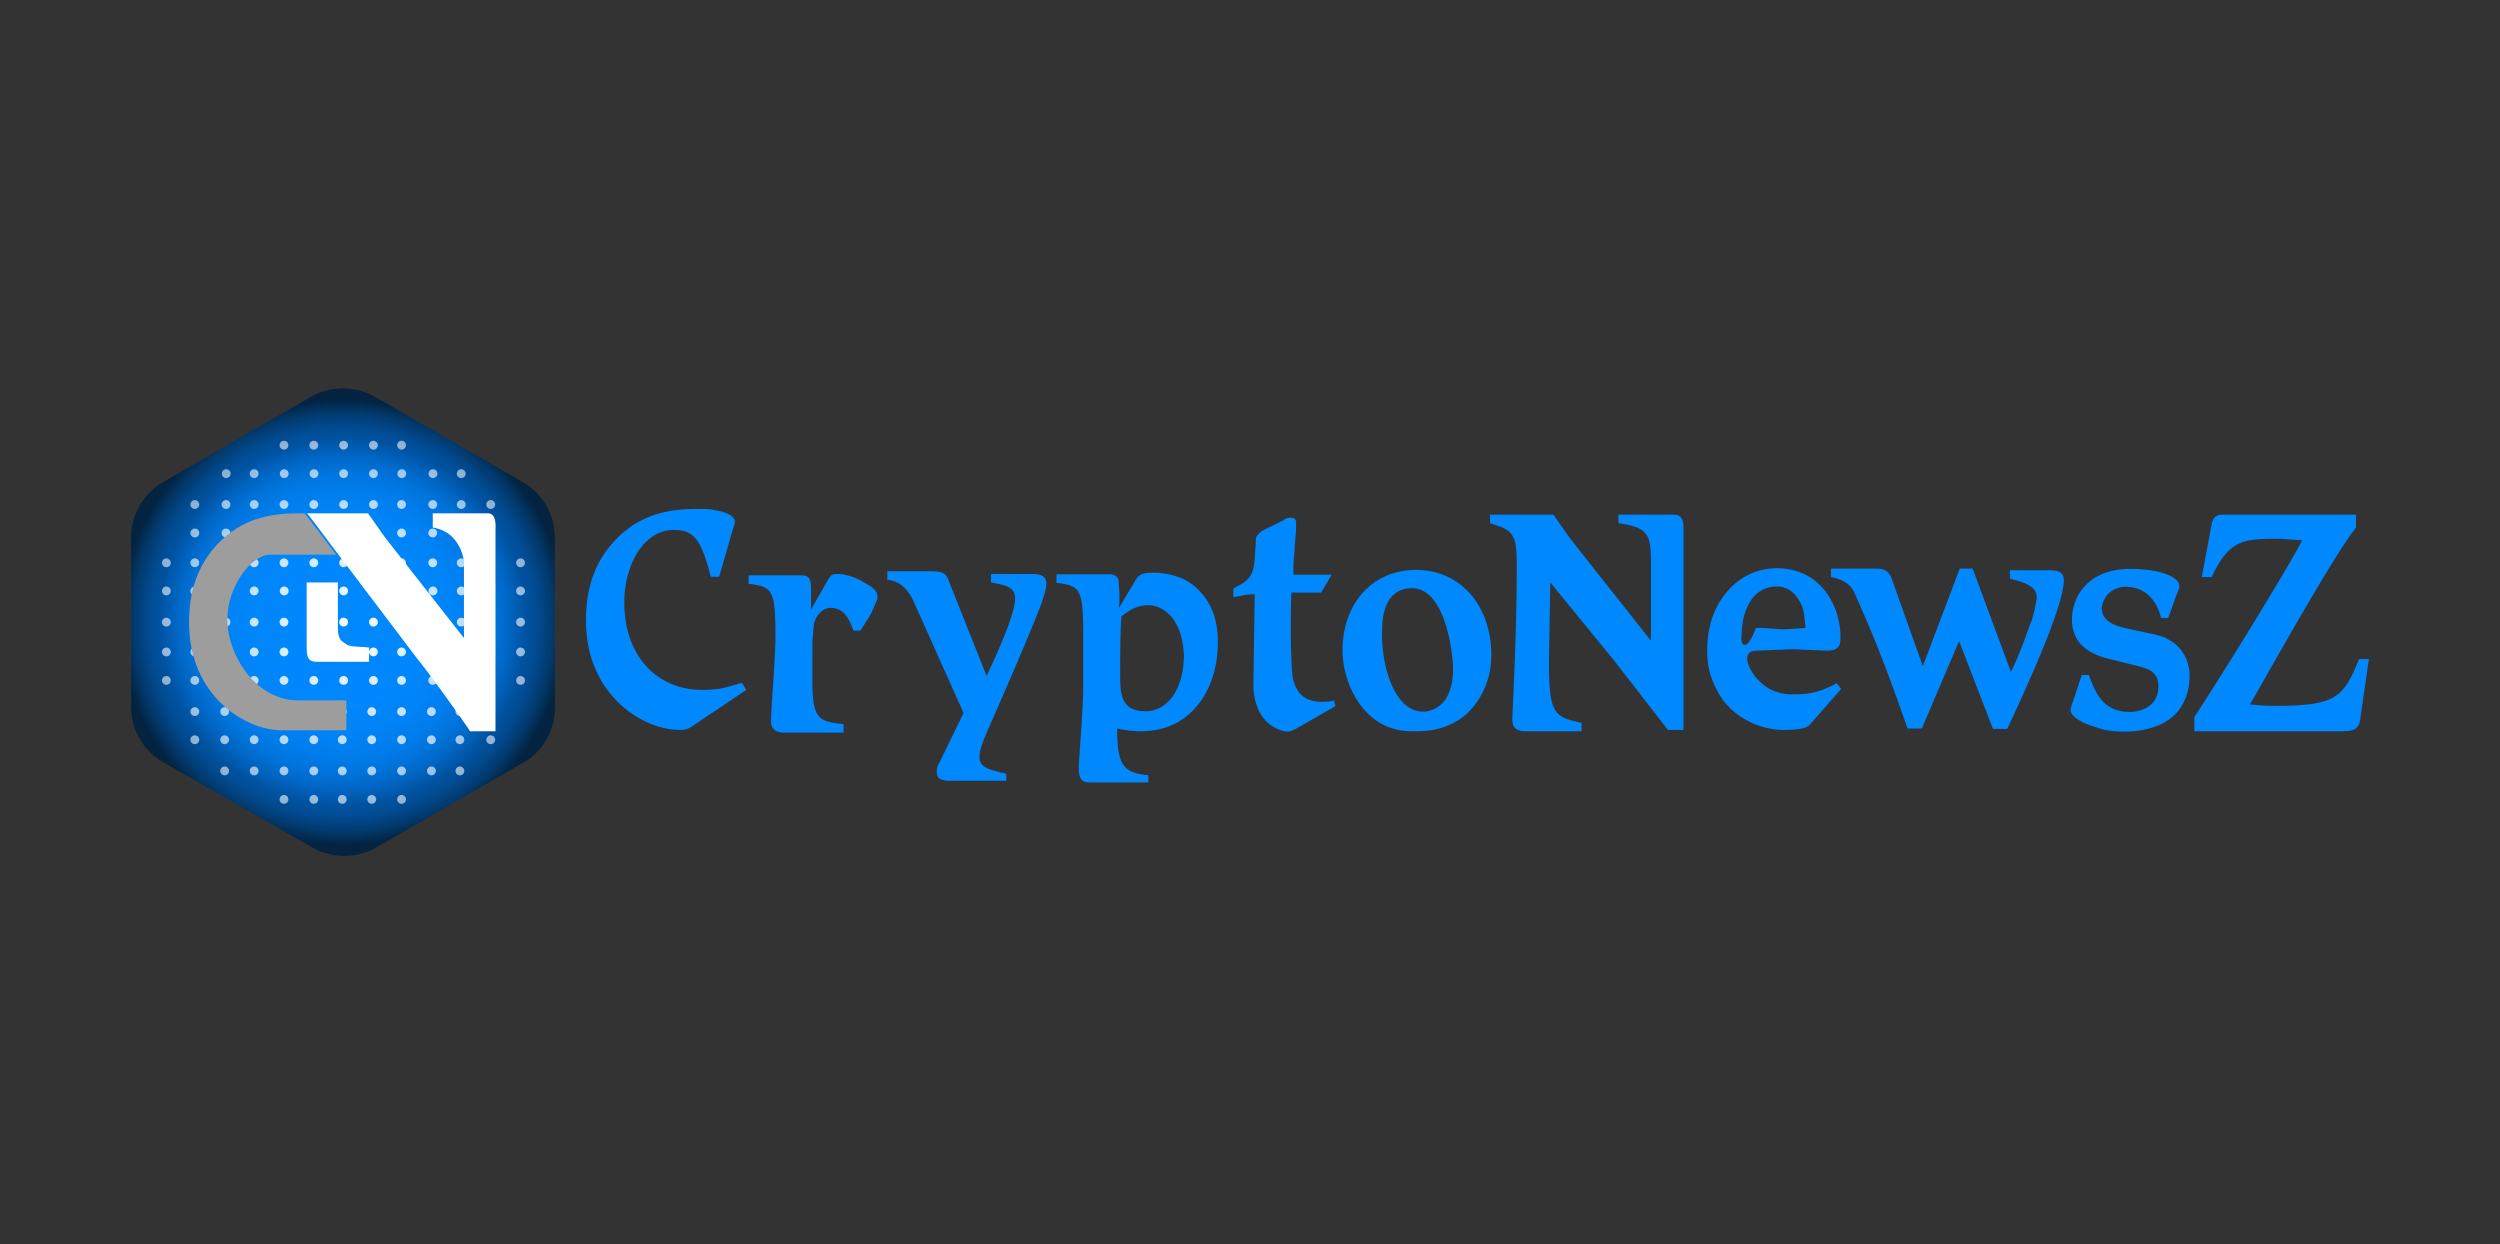 <svg width="217" height="108" fill="none" xmlns="http://www.w3.org/2000/svg"><rect width="100%" height="100%" fill="#333333" stroke="none"/><g clip-path="url(#a)"><path d="M45.45 66.18 32.65 73.566a5.616 5.616 0 0 1-5.531 0l-12.916-7.384a5.53 5.53 0 0 1-2.825-4.796v-14.77c0-1.97 1.118-3.824 2.825-4.795l12.798-7.385a5.616 5.616 0 0 1 5.531 0l12.799 7.385a5.53 5.53 0 0 1 2.824 4.795v14.888c0 1.853-1 3.707-2.707 4.678Z" fill="url(#b)"/><path d="M14.44 54.383a.382.382 0 1 0 0-.765.382.382 0 0 0 0 .765Z" fill="url(#c)"/><path d="M16.911 54.383a.382.382 0 1 0 0-.765.382.382 0 0 0 0 .765Z" fill="url(#d)"/><path d="M19.618 54.383a.382.382 0 1 0 0-.765.382.382 0 0 0 0 .765Z" fill="url(#e)"/><path d="M22.06 54.383a.382.382 0 1 0 0-.765.382.382 0 0 0 0 .765Z" fill="url(#f)"/><path d="M24.649 54.383a.382.382 0 1 0 0-.765.382.382 0 0 0 0 .765Z" fill="url(#g)"/><path d="M27.238 54.383a.382.382 0 1 0 0-.765.382.382 0 0 0 0 .765Z" fill="url(#h)"/><path d="M29.827 54.383a.382.382 0 1 0 0-.765.382.382 0 0 0 0 .765Z" fill="url(#i)"/><path d="M32.416 54.383a.382.382 0 1 0 0-.765.382.382 0 0 0 0 .765Z" fill="url(#j)"/><path d="M34.857 54.383a.382.382 0 1 0 0-.765.382.382 0 0 0 0 .765Z" fill="url(#k)"/><path d="M37.564 54.383a.382.382 0 1 0 0-.765.382.382 0 0 0 0 .765Z" fill="url(#l)"/><path d="M40.036 54.383a.382.382 0 1 0 0-.765.382.382 0 0 0 0 .765Z" fill="url(#m)"/><path d="M42.596 54.383a.382.382 0 1 0 0-.765.382.382 0 0 0 0 .765Z" fill="url(#n)"/><path d="M45.185 54.383a.382.382 0 1 0 0-.765.382.382 0 0 0 0 .765Z" fill="url(#o)"/><path d="M14.44 56.972a.382.382 0 1 0 0-.765.382.382 0 0 0 0 .765Z" fill="url(#p)"/><path d="M16.911 56.972a.382.382 0 1 0 0-.765.382.382 0 0 0 0 .765Z" fill="url(#q)"/><path d="M19.618 56.972a.383.383 0 1 0 0-.766.383.383 0 0 0 0 .766Z" fill="url(#r)"/><path d="M22.06 56.972a.382.382 0 1 0 0-.765.382.382 0 0 0 0 .765Z" fill="url(#s)"/><path d="M24.649 56.972a.383.383 0 1 0 0-.766.383.383 0 0 0 0 .766Z" fill="url(#t)"/><path d="M27.238 56.972a.383.383 0 1 0 0-.766.383.383 0 0 0 0 .766Z" fill="url(#u)"/><path d="M29.827 56.972a.382.382 0 1 0 0-.765.382.382 0 0 0 0 .765Z" fill="url(#v)"/><path d="M32.416 56.972a.382.382 0 1 0 0-.765.382.382 0 0 0 0 .765Z" fill="url(#w)"/><path d="M34.857 56.972a.383.383 0 1 0 0-.766.383.383 0 0 0 0 .766Z" fill="url(#x)"/><path d="M37.564 56.972a.383.383 0 1 0 0-.766.383.383 0 0 0 0 .766Z" fill="url(#y)"/><path d="M40.036 56.972a.382.382 0 1 0 0-.765.382.382 0 0 0 0 .765Z" fill="url(#z)"/><path d="M42.596 56.972a.382.382 0 1 0 0-.765.382.382 0 0 0 0 .765Z" fill="url(#A)"/><path d="M45.185 56.972a.382.382 0 1 0 0-.765.382.382 0 0 0 0 .765Z" fill="url(#B)"/><path d="M14.44 59.443a.382.382 0 1 0 0-.765.382.382 0 0 0 0 .765Z" fill="url(#C)"/><path d="M16.911 59.443a.382.382 0 1 0 0-.765.382.382 0 0 0 0 .765Z" fill="url(#D)"/><path d="M19.618 59.443a.382.382 0 1 0 0-.765.382.382 0 0 0 0 .765Z" fill="url(#E)"/><path d="M22.06 59.443a.382.382 0 1 0 0-.765.382.382 0 0 0 0 .765Z" fill="url(#F)"/><path d="M24.649 59.443a.382.382 0 1 0 0-.765.382.382 0 0 0 0 .765Z" fill="url(#G)"/><path d="M27.238 59.443a.382.382 0 1 0 0-.765.382.382 0 0 0 0 .765Z" fill="url(#H)"/><path d="M29.827 59.443a.382.382 0 1 0 0-.765.382.382 0 0 0 0 .765Z" fill="url(#I)"/><path d="M32.416 59.443a.382.382 0 1 0 0-.765.382.382 0 0 0 0 .765Z" fill="url(#J)"/><path d="M34.857 59.443a.382.382 0 1 0 0-.765.382.382 0 0 0 0 .765Z" fill="url(#K)"/><path d="M37.564 59.443a.382.382 0 1 0 0-.765.382.382 0 0 0 0 .765Z" fill="url(#L)"/><path d="M40.036 59.443a.382.382 0 1 0 0-.765.382.382 0 0 0 0 .765Z" fill="url(#M)"/><path d="M42.596 59.443a.382.382 0 1 0 0-.765.382.382 0 0 0 0 .765Z" fill="url(#N)"/><path d="M45.185 59.443a.382.382 0 1 0 0-.765.382.382 0 0 0 0 .765Z" fill="url(#O)"/><path d="M14.44 51.676a.382.382 0 1 0 0-.765.382.382 0 0 0 0 .765Z" fill="url(#P)"/><path d="M16.911 51.676a.382.382 0 1 0 0-.765.382.382 0 0 0 0 .765Z" fill="url(#Q)"/><path d="M19.618 51.676a.383.383 0 1 0 0-.765.383.383 0 0 0 0 .765Z" fill="url(#R)"/><path d="M22.06 51.676a.382.382 0 1 0 0-.765.382.382 0 0 0 0 .765Z" fill="url(#S)"/><path d="M24.649 51.676a.383.383 0 1 0 0-.765.383.383 0 0 0 0 .765Z" fill="url(#T)"/><path d="M27.238 51.676a.383.383 0 1 0 0-.765.383.383 0 0 0 0 .765Z" fill="url(#U)"/><path d="M29.827 51.676a.382.382 0 1 0 0-.765.382.382 0 0 0 0 .765Z" fill="url(#V)"/><path d="M32.416 51.676a.382.382 0 1 0 0-.765.382.382 0 0 0 0 .765Z" fill="url(#W)"/><path d="M34.857 51.676a.383.383 0 1 0 0-.765.383.383 0 0 0 0 .765Z" fill="url(#X)"/><path d="M37.564 51.676a.383.383 0 1 0 0-.765.383.383 0 0 0 0 .765Z" fill="url(#Y)"/><path d="M40.036 51.676a.382.382 0 1 0 0-.765.382.382 0 0 0 0 .765Z" fill="url(#Z)"/><path d="M42.596 51.676a.382.382 0 1 0 0-.765.382.382 0 0 0 0 .765Z" fill="url(#aa)"/><path d="M45.185 51.676a.382.382 0 1 0 0-.765.382.382 0 0 0 0 .765Z" fill="url(#ab)"/><path d="M14.44 49.234a.382.382 0 1 0 0-.765.382.382 0 0 0 0 .765Z" fill="url(#ac)"/><path d="M16.911 49.234a.382.382 0 1 0 0-.765.382.382 0 0 0 0 .765Z" fill="url(#ad)"/><path d="M16.911 46.645a.382.382 0 1 0 0-.765.382.382 0 0 0 0 .765Z" fill="url(#ae)"/><path d="M16.911 44.174a.382.382 0 1 0 0-.765.382.382 0 0 0 0 .765Z" fill="url(#af)"/><path d="M19.618 46.645a.382.382 0 1 0 0-.765.382.382 0 0 0 0 .765Z" fill="url(#ag)"/><path d="M19.618 44.174a.383.383 0 1 0 0-.766.383.383 0 0 0 0 .766Z" fill="url(#ah)"/><path d="M22.06 46.645a.382.382 0 1 0 0-.765.382.382 0 0 0 0 .765Z" fill="url(#ai)"/><path d="M22.06 44.174a.382.382 0 1 0 0-.765.382.382 0 0 0 0 .765Z" fill="url(#aj)"/><path d="M24.649 46.645a.382.382 0 1 0 0-.765.382.382 0 0 0 0 .765Z" fill="url(#ak)"/><path d="M24.649 44.174a.383.383 0 1 0 0-.766.383.383 0 0 0 0 .766Z" fill="url(#al)"/><path d="M27.238 46.645a.382.382 0 1 0 0-.765.382.382 0 0 0 0 .765Z" fill="url(#am)"/><path d="M27.238 44.174a.383.383 0 1 0 0-.766.383.383 0 0 0 0 .766Z" fill="url(#an)"/><path d="M29.827 46.645a.382.382 0 1 0 0-.765.382.382 0 0 0 0 .765Z" fill="url(#ao)"/><path d="M29.827 44.174a.382.382 0 1 0 0-.765.382.382 0 0 0 0 .765Z" fill="url(#ap)"/><path d="M32.416 46.645a.382.382 0 1 0 0-.765.382.382 0 0 0 0 .765Z" fill="url(#aq)"/><path d="M32.416 44.174a.382.382 0 1 0 0-.765.382.382 0 0 0 0 .765Z" fill="url(#ar)"/><path d="M34.857 46.645a.382.382 0 1 0 0-.765.382.382 0 0 0 0 .765Z" fill="url(#as)"/><path d="M34.857 44.174a.383.383 0 1 0 0-.766.383.383 0 0 0 0 .766Z" fill="url(#at)"/><path d="M37.564 46.645a.382.382 0 1 0 0-.765.382.382 0 0 0 0 .765Z" fill="url(#au)"/><path d="M37.564 44.174a.383.383 0 1 0 0-.766.383.383 0 0 0 0 .766Z" fill="url(#av)"/><path d="M40.036 46.645a.382.382 0 1 0 0-.765.382.382 0 0 0 0 .765Z" fill="url(#aw)"/><path d="M40.036 44.174a.382.382 0 1 0 0-.765.382.382 0 0 0 0 .765Z" fill="url(#ax)"/><path d="M19.618 41.496a.383.383 0 1 0 0-.765.383.383 0 0 0 0 .765Z" fill="url(#ay)"/><path d="M22.06 41.496a.382.382 0 1 0 0-.765.382.382 0 0 0 0 .765Z" fill="url(#az)"/><path d="M24.649 41.496a.383.383 0 1 0 0-.765.383.383 0 0 0 0 .765Z" fill="url(#aA)"/><path d="M27.238 41.496a.383.383 0 1 0 0-.765.383.383 0 0 0 0 .765Z" fill="url(#aB)"/><path d="M29.827 41.496a.382.382 0 1 0 0-.765.382.382 0 0 0 0 .765Z" fill="url(#aC)"/><path d="M32.416 41.496a.382.382 0 1 0 0-.765.382.382 0 0 0 0 .765Z" fill="url(#aD)"/><path d="M34.857 41.496a.383.383 0 1 0 0-.765.383.383 0 0 0 0 .765Z" fill="url(#aE)"/><path d="M24.649 39.025a.382.382 0 1 0 0-.765.382.382 0 0 0 0 .765Z" fill="url(#aF)"/><path d="M27.238 39.025a.382.382 0 1 0 0-.765.382.382 0 0 0 0 .765Z" fill="url(#aG)"/><path d="M29.827 39.025a.382.382 0 1 0 0-.765.382.382 0 0 0 0 .765Z" fill="url(#aH)"/><path d="M32.416 39.025a.382.382 0 1 0 0-.765.382.382 0 0 0 0 .765Z" fill="url(#aI)"/><path d="M34.857 39.025a.382.382 0 1 0 0-.765.382.382 0 0 0 0 .765Z" fill="url(#aJ)"/><path d="M37.564 41.496a.383.383 0 1 0 0-.765.383.383 0 0 0 0 .765Z" fill="url(#aK)"/><path d="M40.036 41.496a.382.382 0 1 0 0-.765.382.382 0 0 0 0 .765Z" fill="url(#aL)"/><path d="M42.596 46.645a.382.382 0 1 0 0-.765.382.382 0 0 0 0 .765Z" fill="url(#aM)"/><path d="M42.596 44.174a.382.382 0 1 0 0-.765.382.382 0 0 0 0 .765Z" fill="url(#aN)"/><path d="M42.596 62.15a.382.382 0 1 0 0-.765.382.382 0 0 0 0 .765Z" fill="url(#aO)"/><path d="M42.596 64.592a.382.382 0 1 0 0-.765.382.382 0 0 0 0 .765Z" fill="url(#aP)"/><path d="M39.918 62.15a.382.382 0 1 0 0-.765.382.382 0 0 0 0 .765Z" fill="url(#aQ)"/><path d="M39.918 64.592a.382.382 0 1 0 0-.765.382.382 0 0 0 0 .765Z" fill="url(#aR)"/><path d="M37.447 62.15a.382.382 0 1 0 0-.765.382.382 0 0 0 0 .765Z" fill="url(#aS)"/><path d="M37.447 64.592a.382.382 0 1 0 0-.765.382.382 0 0 0 0 .765Z" fill="url(#aT)"/><path d="M34.857 62.15a.382.382 0 1 0 0-.765.382.382 0 0 0 0 .765Z" fill="url(#aU)"/><path d="M34.857 64.592a.383.383 0 1 0 0-.766.383.383 0 0 0 0 .766Z" fill="url(#aV)"/><path d="M32.268 62.15a.382.382 0 1 0 0-.765.382.382 0 0 0 0 .765Z" fill="url(#aW)"/><path d="M32.268 64.592a.383.383 0 1 0 0-.766.383.383 0 0 0 0 .766Z" fill="url(#aX)"/><path d="M29.709 62.15a.382.382 0 1 0 0-.765.382.382 0 0 0 0 .765Z" fill="url(#aY)"/><path d="M29.709 64.592a.383.383 0 1 0 0-.766.383.383 0 0 0 0 .766Z" fill="url(#aZ)"/><path d="M27.238 62.15a.382.382 0 1 0 0-.765.382.382 0 0 0 0 .765Z" fill="url(#ba)"/><path d="M27.238 64.592a.383.383 0 1 0 0-.766.383.383 0 0 0 0 .766Z" fill="url(#bb)"/><path d="M24.649 62.15a.382.382 0 1 0 0-.765.382.382 0 0 0 0 .765Z" fill="url(#bc)"/><path d="M24.649 64.592a.383.383 0 1 0 0-.766.383.383 0 0 0 0 .766Z" fill="url(#bd)"/><path d="M22.06 62.15a.382.382 0 1 0 0-.765.382.382 0 0 0 0 .765Z" fill="url(#be)"/><path d="M22.06 64.592a.382.382 0 1 0 0-.765.382.382 0 0 0 0 .765Z" fill="url(#bf)"/><path d="M19.5 62.15a.382.382 0 1 0 0-.765.382.382 0 0 0 0 .765Z" fill="url(#bg)"/><path d="M19.5 64.592a.382.382 0 1 0 0-.765.382.382 0 0 0 0 .765Z" fill="url(#bh)"/><path d="M39.918 67.299a.382.382 0 1 0 0-.765.382.382 0 0 0 0 .764Z" fill="url(#bi)"/><path d="M37.447 67.299a.382.382 0 1 0 0-.765.382.382 0 0 0 0 .764Z" fill="url(#bj)"/><path d="M34.857 67.299a.383.383 0 1 0 0-.766.383.383 0 0 0 0 .766Z" fill="url(#bk)"/><path d="M32.268 67.299a.383.383 0 1 0 0-.766.383.383 0 0 0 0 .766Z" fill="url(#bl)"/><path d="M29.709 67.299a.383.383 0 1 0 0-.766.383.383 0 0 0 0 .766Z" fill="url(#bm)"/><path d="M27.238 67.299a.383.383 0 1 0 0-.766.383.383 0 0 0 0 .766Z" fill="url(#bn)"/><path d="M24.649 67.299a.383.383 0 1 0 0-.766.383.383 0 0 0 0 .766Z" fill="url(#bo)"/><path d="M34.857 69.77a.382.382 0 1 0 0-.765.382.382 0 0 0 0 .765Z" fill="url(#bp)"/><path d="M32.268 69.77a.382.382 0 1 0 0-.765.382.382 0 0 0 0 .765Z" fill="url(#bq)"/><path d="M29.709 69.77a.382.382 0 1 0 0-.765.382.382 0 0 0 0 .765Z" fill="url(#br)"/><path d="M27.238 69.77a.382.382 0 1 0 0-.765.382.382 0 0 0 0 .765Z" fill="url(#bs)"/><path d="M24.649 69.77a.382.382 0 1 0 0-.765.382.382 0 0 0 0 .765Z" fill="url(#bt)"/><path d="M22.06 67.299a.382.382 0 1 0 0-.765.382.382 0 0 0 0 .764Z" fill="url(#bu)"/><path d="M19.5 67.299a.382.382 0 1 0 0-.765.382.382 0 0 0 0 .764Z" fill="url(#bv)"/><path d="M16.911 62.15a.382.382 0 1 0 0-.765.382.382 0 0 0 0 .765Z" fill="url(#bw)"/><path d="M16.911 64.592a.382.382 0 1 0 0-.765.382.382 0 0 0 0 .765Z" fill="url(#bx)"/><path d="M19.618 49.234a.382.382 0 1 0 0-.765.382.382 0 0 0 0 .765Z" fill="url(#by)"/><path d="M22.06 49.234a.382.382 0 1 0 0-.765.382.382 0 0 0 0 .765Z" fill="url(#bz)"/><path d="M24.649 49.234a.382.382 0 1 0 0-.765.382.382 0 0 0 0 .765Z" fill="url(#bA)"/><path d="M27.238 49.234a.382.382 0 1 0 0-.765.382.382 0 0 0 0 .765Z" fill="url(#bB)"/><path d="M29.827 49.234a.382.382 0 1 0 0-.765.382.382 0 0 0 0 .765Z" fill="url(#bC)"/><path d="M32.416 49.234a.382.382 0 1 0 0-.765.382.382 0 0 0 0 .765Z" fill="url(#bD)"/><path d="M34.857 49.234a.382.382 0 1 0 0-.765.382.382 0 0 0 0 .765Z" fill="url(#bE)"/><path d="M37.564 49.234a.382.382 0 1 0 0-.765.382.382 0 0 0 0 .765Z" fill="url(#bF)"/><path d="M40.036 49.234a.382.382 0 1 0 0-.765.382.382 0 0 0 0 .765Z" fill="url(#bG)"/><path d="M42.596 49.234a.382.382 0 1 0 0-.765.382.382 0 0 0 0 .765Z" fill="url(#bH)"/><path d="M45.185 49.234a.382.382 0 1 0 0-.765.382.382 0 0 0 0 .765Z" fill="url(#bI)"/><path d="M42.36 44.556h-4.795v1.236c2.471.382 2.706 2.942 2.706 2.942v6.649l-6.855-8.738-1.47-2.09h-5.297c.118.118 1.236 1.59 2.707 3.56l6.885 9.092c.735.853 3.942 5.296 4.56 6.267h2.207V46.027c-.03 0 .206-1.471-.648-1.471ZM29.327 54.5v-3.942H26.62v5.531c0 .736 0 1.353.853 1.353h4.56v-1.235c-.97-.118-1.736 0-2.089-.383-.5-.206-.617-.706-.617-1.324Z" fill="#fff"/><path d="M26.002 44.556c-2.471 0-5.031.382-7.267 2.824-2.089 2.325-2.324 5.031-2.324 6.65 0 6.384 4.913 9.355 8.002 9.355h5.65v-2.589h-4.179c-3.677 0-6.149-3.942-6.149-7.002 0-3.06 2.207-5.649 3.678-5.649h5.767l-2.707-3.56c.03-.03-.471-.03-.471-.03Z" fill="#9D9D9D"/><path d="M59.954 63.12c-.383.236-.618.236-.971.236-3.207 0-8.12-3.06-8.12-9.474 0-1.735.235-4.413 2.324-6.766 2.207-2.472 4.796-2.943 7.385-2.943.618 0 1.118 0 1.47.118.972.118 1.737.5 1.737.971 0 .118 0 .235-.118.5l-1.236 4.296h-.735c-.853-3.443-1.589-4.06-3.207-4.06-2.707 0-4.296 3.207-4.296 6.266 0 4.796 2.942 7.62 6.767 7.62 1.471 0 2.207-.235 3.443-.617l.382.617-4.825 3.237Zm14.74-8.384h-.618c-.5-1.471-1.118-1.971-1.971-1.971s-1.353.853-1.471 1.47c0 .236-.118 1.119-.118 1.736v3.207c0 3.325.618 3.443 2.707 3.678v.736h-5.178c-.383 0-1.118-.118-1.118-.971 0-1.236.382-5.532.382-7.267 0-4.178-.235-4.414-2.324-4.678v-.736h4.56c.736 0 .853.383.853 1.236v1.736l1.472-2.59c.235-.382.382-.5.735-.5.5 0 1.471.118 2.59.854.735.382.97.735.97 1.118 0 .382-.382.97-.5 1.353.03 0-.971 1.589-.971 1.589Zm10.945 3.942c.853-1.853 2.471-5.296 2.471-6.767 0-.97-.853-1.118-2.089-1.353v-.736h3.325c.735 0 1.471 0 1.471.854 0 .382-.118.735-.382 1.588-.618 1.736-2.825 6.885-4.796 11.328-.236.618-.618 1.47-.618 2.088 0 .854.618 1.118 2.324 1.472v.617h-4.913c-.618 0-1.118-.117-1.118-.735 0-.236 0-.5.235-.853l2.09-4.296-4.296-9.591c-.618-1.354-1.354-1.854-2.325-1.971v-.736h3.443c1.118 0 1.588 0 1.853.735l3.325 8.356Zm14.151 9.239h-5.03c-.618 0-1.119 0-1.119-1.236 0-.971.383-4.913.383-7.12v-4.296c0-4.178-.236-4.413-2.324-4.678v-.735h4.56c.736 0 .853.382.853.853 0 .383.118.853 0 2.089l1.471-2.471c.236-.383.5-.618 1.471-.618.971 0 2.472.235 3.56 1.118 2.089 1.736 2.089 4.06 2.089 5.03 0 3.825-2.206 7.62-6.649 7.62-.853 0-1.471-.117-2.089-.234 0 3.324.618 3.824 2.707 4.06v.617h.117Zm-.117-15.388c-1.118 0-1.854.618-2.325.971-.117.736-.117 4.413-.117 5.031 0 1.589 0 3.207 2.207 3.207 1.853 0 3.324-1.853 3.324-4.913-.147-3.178-1.853-4.296-3.09-4.296Zm15.005-1.089h-2.589c-.118 3.56 0 6.532.117 7.385.236.971.736 2.09 2.472 2.09.382 0 .735 0 1.118-.118l.117.5-3.442 1.971c-.235.118-.5.235-.735.235-.383 0-2.943-.5-2.943-4.178l.118-7.737c-.853 0-.971.117-1.853.235v-.736c1.118-.617 1.735-.853 1.853-2.589l.118-1.853c.118-.236.382-.5.618-.618l1.736-.853c.117-.118.382-.236.617-.236.501 0 .501.236.501.618 0 .5 0 .618-.118 1.736 0 .853-.118.971-.118 2.59h3.325l-.912 1.559Zm8.238-1.97c3.942 0 6.531 3.206 6.531 7.384 0 3.325-2.089 5.296-3.06 5.767-1.471.853-2.824.853-3.824.853-4.296 0-6.032-4.296-6.032-7.002 0-4.06 2.56-7.003 6.385-7.003Zm.618 12.297c.735 0 1.471-.382 1.971-1.117.235-.383.618-1.119.618-2.59 0-1.235-.618-7.002-3.56-7.002-1.972 0-2.589 1.736-2.589 3.56-.148 2.59.853 7.15 3.56 7.15Zm5.884-17.093h5.413l1.472 2.089 7.002 8.855v-6.767c0-2.47-.236-3.06-2.825-3.442v-.735h4.796c.853 0 .853.735.853 1.353v17.33h-1.353l-4.678-6.032-5.531-6.767-.118 6.767c0 4.56.382 4.913 2.824 5.413v.736h-4.766c-.382 0-1.236 0-1.236-.971 0-.853.383-6.885.383-13.534 0-2.707-.383-2.942-2.324-3.56v-.735h.088Zm27.715 18.182c-.236.383-1.118.5-2.324.5-2.207 0-4.561-1.236-5.649-3.207-.971-1.736-.971-2.942-.971-3.825 0-3.942 2.589-7.002 6.031-7.002 3.943 0 5.531 3.442 5.531 5.914 0 .618 0 1.236-1.118 1.236-.5 0-2.589-.118-3.059-.118l-2.943.118c-.382 0-.971 0-.971.735 0 .736 1.236 3.06 3.825 3.06 1.118 0 2.207 0 3.943-.97l.382.5-2.677 3.06Zm-5.678-6.885c.117 0 .382 0 .97-1.47 1.236 0 1.736.117 2.207.117.383 0 .736 0 2.089-.118-.118-1.118-.118-1.736-.618-2.471-.382-.618-.971-1.118-1.853-1.118-2.59 0-3.06 2.942-3.06 3.942-.089.883 0 1.118.265 1.118Zm23.095 2.354c1.118-2.324 1.589-4.06 1.736-4.295.236-.618.5-1.854.5-2.207 0-.853-.853-1.236-2.324-1.589V49.5h3.207c.736 0 1.471 0 1.471.853 0 1.854-2.089 6.885-4.913 12.916h-1.236l-2.942-7.62-3.236 7.59h-1.236c-2.472-7.12-3.56-9.355-4.56-11.68-.383-.853-.971-1.236-2.089-1.47v-.736h3.677c.736 0 1.236 0 1.589.853l2.707 7.62 3.207-8.473h1.118l3.324 8.973Zm13.652-4.678h-.618c-.5-1.971-1.736-2.707-3.06-2.707a2.017 2.017 0 0 0-2.089 1.854c0 .97.854 1.471 2.089 1.736 2.825.618 3.06.618 3.678.97 1.177.619 1.883 1.854 1.853 3.208 0 .853-.235 3.324-2.824 4.295-.618.236-1.471.5-2.824.5-1.472 0-2.089-.235-2.825-.5-.5-.117-1.853-.735-1.853-1.353 0-.236.117-.5.235-.853l.735-2.207h.618c.5 1.353 1.118 3.207 3.56 3.207.971 0 2.472-.5 2.472-2.207 0-1.353-.971-1.589-2.089-1.853l-2.472-.618c-1.853-.5-2.942-1.589-2.942-3.325 0-2.206 1.589-4.413 5.031-4.413 2.707 0 4.296.736 4.296 1.471 0 .236-.118.5-.236.736l-.735 2.06Zm16.652 8.856c-.117.97-.97.97-1.588.97h-12.799v-1.235c2.825-4.295 8.856-14.151 9.356-15.358-.735 0-1.588-.117-2.324-.117-2.942 0-4.06.235-5.531 3.324h-.853l.853-4.56c.118-.618.382-.853.971-.853h11.562v1.118c-2.089 2.589-8.738 14.622-9.209 15.358.383 0 .854.117 2.207.117 5.296 0 5.914-.735 7.267-4.06h.853l-.765 5.296Z" fill="#08F"/></g><defs><radialGradient id="as" cx="0" cy="0" r="1" gradientUnits="userSpaceOnUse" gradientTransform="matrix(18.943 0 0 18.943 30.101 54.378)"><stop stop-color="#fff"/><stop offset="1" stop-color="#fff" stop-opacity=".5"/></radialGradient><radialGradient id="b" cx="0" cy="0" r="1" gradientUnits="userSpaceOnUse" gradientTransform="translate(29.782 54) scale(19.434)"><stop stop-color="#08F"/><stop offset=".373" stop-color="#0087FD"/><stop offset=".507" stop-color="#0083F6"/><stop offset=".603" stop-color="#007CEB"/><stop offset=".68" stop-color="#0073DA"/><stop offset=".746" stop-color="#0066C4"/><stop offset=".804" stop-color="#0057A9"/><stop offset=".82" stop-color="#0052A0"/><stop offset=".851" stop-color="#004F9A" stop-opacity=".99"/><stop offset=".893" stop-color="#004688" stop-opacity=".98"/><stop offset=".942" stop-color="#00386B" stop-opacity=".966"/><stop offset=".996" stop-color="#002444" stop-opacity=".95"/><stop offset="1" stop-color="#002240" stop-opacity=".95"/></radialGradient><radialGradient id="d" cx="0" cy="0" r="1" gradientUnits="userSpaceOnUse" gradientTransform="matrix(18.942 0 0 18.941 30.101 54.378)"><stop stop-color="#fff"/><stop offset="1" stop-color="#fff" stop-opacity=".5"/></radialGradient><radialGradient id="e" cx="0" cy="0" r="1" gradientUnits="userSpaceOnUse" gradientTransform="matrix(18.942 0 0 18.941 30.1 54.378)"><stop stop-color="#fff"/><stop offset="1" stop-color="#fff" stop-opacity=".5"/></radialGradient><radialGradient id="f" cx="0" cy="0" r="1" gradientUnits="userSpaceOnUse" gradientTransform="matrix(18.941 0 0 18.941 30.102 54.378)"><stop stop-color="#fff"/><stop offset="1" stop-color="#fff" stop-opacity=".5"/></radialGradient><radialGradient id="g" cx="0" cy="0" r="1" gradientUnits="userSpaceOnUse" gradientTransform="matrix(18.944 0 0 18.944 30.102 54.378)"><stop stop-color="#fff"/><stop offset="1" stop-color="#fff" stop-opacity=".5"/></radialGradient><radialGradient id="h" cx="0" cy="0" r="1" gradientUnits="userSpaceOnUse" gradientTransform="matrix(18.942 0 0 18.941 30.101 54.378)"><stop stop-color="#fff"/><stop offset="1" stop-color="#fff" stop-opacity=".5"/></radialGradient><radialGradient id="i" cx="0" cy="0" r="1" gradientUnits="userSpaceOnUse" gradientTransform="matrix(18.941 0 0 18.941 30.101 54.378)"><stop stop-color="#fff"/><stop offset="1" stop-color="#fff" stop-opacity=".5"/></radialGradient><radialGradient id="j" cx="0" cy="0" r="1" gradientUnits="userSpaceOnUse" gradientTransform="matrix(18.941 0 0 18.941 30.102 54.378)"><stop stop-color="#fff"/><stop offset="1" stop-color="#fff" stop-opacity=".5"/></radialGradient><radialGradient id="k" cx="0" cy="0" r="1" gradientUnits="userSpaceOnUse" gradientTransform="matrix(18.941 0 0 18.941 30.101 54.378)"><stop stop-color="#fff"/><stop offset="1" stop-color="#fff" stop-opacity=".5"/></radialGradient><radialGradient id="l" cx="0" cy="0" r="1" gradientUnits="userSpaceOnUse" gradientTransform="matrix(18.941 0 0 18.941 30.102 54.378)"><stop stop-color="#fff"/><stop offset="1" stop-color="#fff" stop-opacity=".5"/></radialGradient><radialGradient id="m" cx="0" cy="0" r="1" gradientUnits="userSpaceOnUse" gradientTransform="matrix(18.944 0 0 18.944 30.1 54.378)"><stop stop-color="#fff"/><stop offset="1" stop-color="#fff" stop-opacity=".5"/></radialGradient><radialGradient id="n" cx="0" cy="0" r="1" gradientUnits="userSpaceOnUse" gradientTransform="matrix(18.941 0 0 18.941 30.102 54.378)"><stop stop-color="#fff"/><stop offset="1" stop-color="#fff" stop-opacity=".5"/></radialGradient><radialGradient id="o" cx="0" cy="0" r="1" gradientUnits="userSpaceOnUse" gradientTransform="matrix(18.945 0 0 18.944 30.1 54.378)"><stop stop-color="#fff"/><stop offset="1" stop-color="#fff" stop-opacity=".5"/></radialGradient><radialGradient id="p" cx="0" cy="0" r="1" gradientUnits="userSpaceOnUse" gradientTransform="matrix(18.941 0 0 18.941 30.1 54.378)"><stop stop-color="#fff"/><stop offset="1" stop-color="#fff" stop-opacity=".5"/></radialGradient><radialGradient id="q" cx="0" cy="0" r="1" gradientUnits="userSpaceOnUse" gradientTransform="translate(30.101 54.378) scale(18.942)"><stop stop-color="#fff"/><stop offset="1" stop-color="#fff" stop-opacity=".5"/></radialGradient><radialGradient id="r" cx="0" cy="0" r="1" gradientUnits="userSpaceOnUse" gradientTransform="translate(30.1 54.378) scale(18.942)"><stop stop-color="#fff"/><stop offset="1" stop-color="#fff" stop-opacity=".5"/></radialGradient><radialGradient id="s" cx="0" cy="0" r="1" gradientUnits="userSpaceOnUse" gradientTransform="matrix(18.941 0 0 18.941 30.102 54.378)"><stop stop-color="#fff"/><stop offset="1" stop-color="#fff" stop-opacity=".5"/></radialGradient><radialGradient id="t" cx="0" cy="0" r="1" gradientUnits="userSpaceOnUse" gradientTransform="matrix(18.943 0 0 18.943 30.102 54.378)"><stop stop-color="#fff"/><stop offset="1" stop-color="#fff" stop-opacity=".5"/></radialGradient><radialGradient id="u" cx="0" cy="0" r="1" gradientUnits="userSpaceOnUse" gradientTransform="translate(30.101 54.378) scale(18.942)"><stop stop-color="#fff"/><stop offset="1" stop-color="#fff" stop-opacity=".5"/></radialGradient><radialGradient id="v" cx="0" cy="0" r="1" gradientUnits="userSpaceOnUse" gradientTransform="matrix(18.941 0 0 18.941 30.101 54.378)"><stop stop-color="#fff"/><stop offset="1" stop-color="#fff" stop-opacity=".5"/></radialGradient><radialGradient id="w" cx="0" cy="0" r="1" gradientUnits="userSpaceOnUse" gradientTransform="matrix(18.941 0 0 18.941 30.102 54.378)"><stop stop-color="#fff"/><stop offset="1" stop-color="#fff" stop-opacity=".5"/></radialGradient><radialGradient id="x" cx="0" cy="0" r="1" gradientUnits="userSpaceOnUse" gradientTransform="matrix(18.941 0 0 18.941 30.101 54.378)"><stop stop-color="#fff"/><stop offset="1" stop-color="#fff" stop-opacity=".5"/></radialGradient><radialGradient id="y" cx="0" cy="0" r="1" gradientUnits="userSpaceOnUse" gradientTransform="matrix(18.941 0 0 18.941 30.102 54.378)"><stop stop-color="#fff"/><stop offset="1" stop-color="#fff" stop-opacity=".5"/></radialGradient><radialGradient id="z" cx="0" cy="0" r="1" gradientUnits="userSpaceOnUse" gradientTransform="translate(30.1 54.378) scale(18.944)"><stop stop-color="#fff"/><stop offset="1" stop-color="#fff" stop-opacity=".5"/></radialGradient><radialGradient id="A" cx="0" cy="0" r="1" gradientUnits="userSpaceOnUse" gradientTransform="translate(30.102 54.378) scale(18.942)"><stop stop-color="#fff"/><stop offset="1" stop-color="#fff" stop-opacity=".5"/></radialGradient><radialGradient id="B" cx="0" cy="0" r="1" gradientUnits="userSpaceOnUse" gradientTransform="translate(30.1 54.378) scale(18.944)"><stop stop-color="#fff"/><stop offset="1" stop-color="#fff" stop-opacity=".5"/></radialGradient><radialGradient id="C" cx="0" cy="0" r="1" gradientUnits="userSpaceOnUse" gradientTransform="translate(30.1 54.377) scale(18.942)"><stop stop-color="#fff"/><stop offset="1" stop-color="#fff" stop-opacity=".5"/></radialGradient><radialGradient id="D" cx="0" cy="0" r="1" gradientUnits="userSpaceOnUse" gradientTransform="translate(30.101 54.377) scale(18.942)"><stop stop-color="#fff"/><stop offset="1" stop-color="#fff" stop-opacity=".5"/></radialGradient><radialGradient id="E" cx="0" cy="0" r="1" gradientUnits="userSpaceOnUse" gradientTransform="translate(30.1 54.377) scale(18.942)"><stop stop-color="#fff"/><stop offset="1" stop-color="#fff" stop-opacity=".5"/></radialGradient><radialGradient id="F" cx="0" cy="0" r="1" gradientUnits="userSpaceOnUse" gradientTransform="translate(30.102 54.377) scale(18.942)"><stop stop-color="#fff"/><stop offset="1" stop-color="#fff" stop-opacity=".5"/></radialGradient><radialGradient id="G" cx="0" cy="0" r="1" gradientUnits="userSpaceOnUse" gradientTransform="translate(30.102 54.377) scale(18.944)"><stop stop-color="#fff"/><stop offset="1" stop-color="#fff" stop-opacity=".5"/></radialGradient><radialGradient id="H" cx="0" cy="0" r="1" gradientUnits="userSpaceOnUse" gradientTransform="translate(30.101 54.377) scale(18.944)"><stop stop-color="#fff"/><stop offset="1" stop-color="#fff" stop-opacity=".5"/></radialGradient><radialGradient id="I" cx="0" cy="0" r="1" gradientUnits="userSpaceOnUse" gradientTransform="translate(30.101 54.377) scale(18.944)"><stop stop-color="#fff"/><stop offset="1" stop-color="#fff" stop-opacity=".5"/></radialGradient><radialGradient id="J" cx="0" cy="0" r="1" gradientUnits="userSpaceOnUse" gradientTransform="matrix(18.943 0 0 18.943 30.102 54.377)"><stop stop-color="#fff"/><stop offset="1" stop-color="#fff" stop-opacity=".5"/></radialGradient><radialGradient id="K" cx="0" cy="0" r="1" gradientUnits="userSpaceOnUse" gradientTransform="translate(30.101 54.377) scale(18.943)"><stop stop-color="#fff"/><stop offset="1" stop-color="#fff" stop-opacity=".5"/></radialGradient><radialGradient id="L" cx="0" cy="0" r="1" gradientUnits="userSpaceOnUse" gradientTransform="translate(30.102 54.377) scale(18.942)"><stop stop-color="#fff"/><stop offset="1" stop-color="#fff" stop-opacity=".5"/></radialGradient><radialGradient id="M" cx="0" cy="0" r="1" gradientUnits="userSpaceOnUse" gradientTransform="translate(30.1 54.377) scale(18.945)"><stop stop-color="#fff"/><stop offset="1" stop-color="#fff" stop-opacity=".5"/></radialGradient><radialGradient id="N" cx="0" cy="0" r="1" gradientUnits="userSpaceOnUse" gradientTransform="translate(30.102 54.377) scale(18.942)"><stop stop-color="#fff"/><stop offset="1" stop-color="#fff" stop-opacity=".5"/></radialGradient><radialGradient id="O" cx="0" cy="0" r="1" gradientUnits="userSpaceOnUse" gradientTransform="translate(30.1 54.377) scale(18.944)"><stop stop-color="#fff"/><stop offset="1" stop-color="#fff" stop-opacity=".5"/></radialGradient><radialGradient id="P" cx="0" cy="0" r="1" gradientUnits="userSpaceOnUse" gradientTransform="matrix(18.941 0 0 18.941 30.1 54.378)"><stop stop-color="#fff"/><stop offset="1" stop-color="#fff" stop-opacity=".5"/></radialGradient><radialGradient id="Q" cx="0" cy="0" r="1" gradientUnits="userSpaceOnUse" gradientTransform="translate(30.101 54.378) scale(18.942)"><stop stop-color="#fff"/><stop offset="1" stop-color="#fff" stop-opacity=".5"/></radialGradient><radialGradient id="R" cx="0" cy="0" r="1" gradientUnits="userSpaceOnUse" gradientTransform="translate(30.1 54.378) scale(18.942)"><stop stop-color="#fff"/><stop offset="1" stop-color="#fff" stop-opacity=".5"/></radialGradient><radialGradient id="S" cx="0" cy="0" r="1" gradientUnits="userSpaceOnUse" gradientTransform="matrix(18.941 0 0 18.941 30.102 54.378)"><stop stop-color="#fff"/><stop offset="1" stop-color="#fff" stop-opacity=".5"/></radialGradient><radialGradient id="T" cx="0" cy="0" r="1" gradientUnits="userSpaceOnUse" gradientTransform="matrix(18.943 0 0 18.943 30.102 54.378)"><stop stop-color="#fff"/><stop offset="1" stop-color="#fff" stop-opacity=".5"/></radialGradient><radialGradient id="U" cx="0" cy="0" r="1" gradientUnits="userSpaceOnUse" gradientTransform="matrix(18.941 0 0 18.941 30.101 54.378)"><stop stop-color="#fff"/><stop offset="1" stop-color="#fff" stop-opacity=".5"/></radialGradient><radialGradient id="V" cx="0" cy="0" r="1" gradientUnits="userSpaceOnUse" gradientTransform="matrix(18.941 0 0 18.941 30.101 54.378)"><stop stop-color="#fff"/><stop offset="1" stop-color="#fff" stop-opacity=".5"/></radialGradient><radialGradient id="W" cx="0" cy="0" r="1" gradientUnits="userSpaceOnUse" gradientTransform="matrix(18.941 0 0 18.941 30.102 54.378)"><stop stop-color="#fff"/><stop offset="1" stop-color="#fff" stop-opacity=".5"/></radialGradient><radialGradient id="X" cx="0" cy="0" r="1" gradientUnits="userSpaceOnUse" gradientTransform="matrix(18.941 0 0 18.941 30.101 54.378)"><stop stop-color="#fff"/><stop offset="1" stop-color="#fff" stop-opacity=".5"/></radialGradient><radialGradient id="Y" cx="0" cy="0" r="1" gradientUnits="userSpaceOnUse" gradientTransform="matrix(18.941 0 0 18.941 30.102 54.378)"><stop stop-color="#fff"/><stop offset="1" stop-color="#fff" stop-opacity=".5"/></radialGradient><radialGradient id="Z" cx="0" cy="0" r="1" gradientUnits="userSpaceOnUse" gradientTransform="translate(30.1 54.378) scale(18.944)"><stop stop-color="#fff"/><stop offset="1" stop-color="#fff" stop-opacity=".5"/></radialGradient><radialGradient id="aa" cx="0" cy="0" r="1" gradientUnits="userSpaceOnUse" gradientTransform="translate(30.102 54.378) scale(18.942)"><stop stop-color="#fff"/><stop offset="1" stop-color="#fff" stop-opacity=".5"/></radialGradient><radialGradient id="ab" cx="0" cy="0" r="1" gradientUnits="userSpaceOnUse" gradientTransform="translate(30.1 54.378) scale(18.944)"><stop stop-color="#fff"/><stop offset="1" stop-color="#fff" stop-opacity=".5"/></radialGradient><radialGradient id="ac" cx="0" cy="0" r="1" gradientUnits="userSpaceOnUse" gradientTransform="matrix(18.941 0 0 18.941 30.1 54.378)"><stop stop-color="#fff"/><stop offset="1" stop-color="#fff" stop-opacity=".5"/></radialGradient><radialGradient id="ad" cx="0" cy="0" r="1" gradientUnits="userSpaceOnUse" gradientTransform="matrix(18.942 0 0 18.941 30.101 54.378)"><stop stop-color="#fff"/><stop offset="1" stop-color="#fff" stop-opacity=".5"/></radialGradient><radialGradient id="ae" cx="0" cy="0" r="1" gradientUnits="userSpaceOnUse" gradientTransform="translate(30.101 54.378) scale(18.942)"><stop stop-color="#fff"/><stop offset="1" stop-color="#fff" stop-opacity=".5"/></radialGradient><radialGradient id="af" cx="0" cy="0" r="1" gradientUnits="userSpaceOnUse" gradientTransform="translate(30.101 54.38) scale(18.942)"><stop stop-color="#fff"/><stop offset="1" stop-color="#fff" stop-opacity=".5"/></radialGradient><radialGradient id="ag" cx="0" cy="0" r="1" gradientUnits="userSpaceOnUse" gradientTransform="translate(30.1 54.378) scale(18.942)"><stop stop-color="#fff"/><stop offset="1" stop-color="#fff" stop-opacity=".5"/></radialGradient><radialGradient id="ah" cx="0" cy="0" r="1" gradientUnits="userSpaceOnUse" gradientTransform="translate(30.1 54.38) scale(18.943)"><stop stop-color="#fff"/><stop offset="1" stop-color="#fff" stop-opacity=".5"/></radialGradient><radialGradient id="ai" cx="0" cy="0" r="1" gradientUnits="userSpaceOnUse" gradientTransform="translate(30.102 54.378) scale(18.943)"><stop stop-color="#fff"/><stop offset="1" stop-color="#fff" stop-opacity=".5"/></radialGradient><radialGradient id="aj" cx="0" cy="0" r="1" gradientUnits="userSpaceOnUse" gradientTransform="matrix(18.943 0 0 18.943 30.102 54.38)"><stop stop-color="#fff"/><stop offset="1" stop-color="#fff" stop-opacity=".5"/></radialGradient><radialGradient id="ak" cx="0" cy="0" r="1" gradientUnits="userSpaceOnUse" gradientTransform="matrix(18.943 0 0 18.943 30.101 54.378)"><stop stop-color="#fff"/><stop offset="1" stop-color="#fff" stop-opacity=".5"/></radialGradient><radialGradient id="al" cx="0" cy="0" r="1" gradientUnits="userSpaceOnUse" gradientTransform="translate(30.101 54.38) scale(18.944)"><stop stop-color="#fff"/><stop offset="1" stop-color="#fff" stop-opacity=".5"/></radialGradient><radialGradient id="am" cx="0" cy="0" r="1" gradientUnits="userSpaceOnUse" gradientTransform="translate(30.101 54.378) scale(18.944)"><stop stop-color="#fff"/><stop offset="1" stop-color="#fff" stop-opacity=".5"/></radialGradient><radialGradient id="an" cx="0" cy="0" r="1" gradientUnits="userSpaceOnUse" gradientTransform="translate(30.101 54.38) scale(18.944)"><stop stop-color="#fff"/><stop offset="1" stop-color="#fff" stop-opacity=".5"/></radialGradient><radialGradient id="ao" cx="0" cy="0" r="1" gradientUnits="userSpaceOnUse" gradientTransform="translate(30.101 54.378) scale(18.944)"><stop stop-color="#fff"/><stop offset="1" stop-color="#fff" stop-opacity=".5"/></radialGradient><radialGradient id="ap" cx="0" cy="0" r="1" gradientUnits="userSpaceOnUse" gradientTransform="translate(30.101 54.38) scale(18.945)"><stop stop-color="#fff"/><stop offset="1" stop-color="#fff" stop-opacity=".5"/></radialGradient><radialGradient id="aq" cx="0" cy="0" r="1" gradientUnits="userSpaceOnUse" gradientTransform="translate(30.102 54.378) scale(18.944)"><stop stop-color="#fff"/><stop offset="1" stop-color="#fff" stop-opacity=".5"/></radialGradient><radialGradient id="ar" cx="0" cy="0" r="1" gradientUnits="userSpaceOnUse" gradientTransform="translate(30.102 54.38) scale(18.944)"><stop stop-color="#fff"/><stop offset="1" stop-color="#fff" stop-opacity=".5"/></radialGradient><radialGradient id="c" cx="0" cy="0" r="1" gradientUnits="userSpaceOnUse" gradientTransform="matrix(18.941 0 0 18.941 30.1 54.378)"><stop stop-color="#fff"/><stop offset="1" stop-color="#fff" stop-opacity=".5"/></radialGradient><radialGradient id="at" cx="0" cy="0" r="1" gradientUnits="userSpaceOnUse" gradientTransform="translate(30.101 54.38) scale(18.944)"><stop stop-color="#fff"/><stop offset="1" stop-color="#fff" stop-opacity=".5"/></radialGradient><radialGradient id="au" cx="0" cy="0" r="1" gradientUnits="userSpaceOnUse" gradientTransform="translate(30.102 54.378) scale(18.943)"><stop stop-color="#fff"/><stop offset="1" stop-color="#fff" stop-opacity=".5"/></radialGradient><radialGradient id="av" cx="0" cy="0" r="1" gradientUnits="userSpaceOnUse" gradientTransform="matrix(18.943 0 0 18.943 30.102 54.38)"><stop stop-color="#fff"/><stop offset="1" stop-color="#fff" stop-opacity=".5"/></radialGradient><radialGradient id="aw" cx="0" cy="0" r="1" gradientUnits="userSpaceOnUse" gradientTransform="translate(30.102 54.378) scale(18.942)"><stop stop-color="#fff"/><stop offset="1" stop-color="#fff" stop-opacity=".5"/></radialGradient><radialGradient id="ax" cx="0" cy="0" r="1" gradientUnits="userSpaceOnUse" gradientTransform="matrix(18.943 0 0 18.943 30.102 54.38)"><stop stop-color="#fff"/><stop offset="1" stop-color="#fff" stop-opacity=".5"/></radialGradient><radialGradient id="ay" cx="0" cy="0" r="1" gradientUnits="userSpaceOnUse" gradientTransform="matrix(18.941 0 0 18.941 30.1 54.377)"><stop stop-color="#fff"/><stop offset="1" stop-color="#fff" stop-opacity=".5"/></radialGradient><radialGradient id="az" cx="0" cy="0" r="1" gradientUnits="userSpaceOnUse" gradientTransform="matrix(18.941 0 0 18.941 30.102 54.377)"><stop stop-color="#fff"/><stop offset="1" stop-color="#fff" stop-opacity=".5"/></radialGradient><radialGradient id="aA" cx="0" cy="0" r="1" gradientUnits="userSpaceOnUse" gradientTransform="translate(30.101 54.377) scale(18.942)"><stop stop-color="#fff"/><stop offset="1" stop-color="#fff" stop-opacity=".5"/></radialGradient><radialGradient id="aB" cx="0" cy="0" r="1" gradientUnits="userSpaceOnUse" gradientTransform="translate(30.101 54.377) scale(18.942)"><stop stop-color="#fff"/><stop offset="1" stop-color="#fff" stop-opacity=".5"/></radialGradient><radialGradient id="aC" cx="0" cy="0" r="1" gradientUnits="userSpaceOnUse" gradientTransform="matrix(18.941 0 0 18.941 30.101 54.377)"><stop stop-color="#fff"/><stop offset="1" stop-color="#fff" stop-opacity=".5"/></radialGradient><radialGradient id="aD" cx="0" cy="0" r="1" gradientUnits="userSpaceOnUse" gradientTransform="matrix(18.941 0 0 18.941 30.102 54.377)"><stop stop-color="#fff"/><stop offset="1" stop-color="#fff" stop-opacity=".5"/></radialGradient><radialGradient id="aE" cx="0" cy="0" r="1" gradientUnits="userSpaceOnUse" gradientTransform="translate(30.101 54.377) scale(18.942)"><stop stop-color="#fff"/><stop offset="1" stop-color="#fff" stop-opacity=".5"/></radialGradient><radialGradient id="aF" cx="0" cy="0" r="1" gradientUnits="userSpaceOnUse" gradientTransform="matrix(18.941 0 0 18.941 30.101 54.377)"><stop stop-color="#fff"/><stop offset="1" stop-color="#fff" stop-opacity=".5"/></radialGradient><radialGradient id="aG" cx="0" cy="0" r="1" gradientUnits="userSpaceOnUse" gradientTransform="matrix(18.941 0 0 18.941 30.101 54.377)"><stop stop-color="#fff"/><stop offset="1" stop-color="#fff" stop-opacity=".5"/></radialGradient><radialGradient id="aH" cx="0" cy="0" r="1" gradientUnits="userSpaceOnUse" gradientTransform="translate(30.101 54.377) scale(18.942)"><stop stop-color="#fff"/><stop offset="1" stop-color="#fff" stop-opacity=".5"/></radialGradient><radialGradient id="aI" cx="0" cy="0" r="1" gradientUnits="userSpaceOnUse" gradientTransform="matrix(18.941 0 0 18.941 30.102 54.377)"><stop stop-color="#fff"/><stop offset="1" stop-color="#fff" stop-opacity=".5"/></radialGradient><radialGradient id="aJ" cx="0" cy="0" r="1" gradientUnits="userSpaceOnUse" gradientTransform="matrix(18.941 0 0 18.941 30.101 54.377)"><stop stop-color="#fff"/><stop offset="1" stop-color="#fff" stop-opacity=".5"/></radialGradient><radialGradient id="aK" cx="0" cy="0" r="1" gradientUnits="userSpaceOnUse" gradientTransform="translate(30.102 54.377) scale(18.942)"><stop stop-color="#fff"/><stop offset="1" stop-color="#fff" stop-opacity=".5"/></radialGradient><radialGradient id="aL" cx="0" cy="0" r="1" gradientUnits="userSpaceOnUse" gradientTransform="translate(30.102 54.377) scale(18.942)"><stop stop-color="#fff"/><stop offset="1" stop-color="#fff" stop-opacity=".5"/></radialGradient><radialGradient id="aM" cx="0" cy="0" r="1" gradientUnits="userSpaceOnUse" gradientTransform="translate(30.1 54.378) scale(18.944)"><stop stop-color="#fff"/><stop offset="1" stop-color="#fff" stop-opacity=".5"/></radialGradient><radialGradient id="aN" cx="0" cy="0" r="1" gradientUnits="userSpaceOnUse" gradientTransform="translate(30.1 54.38) scale(18.944)"><stop stop-color="#fff"/><stop offset="1" stop-color="#fff" stop-opacity=".5"/></radialGradient><radialGradient id="aO" cx="0" cy="0" r="1" gradientUnits="userSpaceOnUse" gradientTransform="translate(30.102 54.378) scale(18.942)"><stop stop-color="#fff"/><stop offset="1" stop-color="#fff" stop-opacity=".5"/></radialGradient><radialGradient id="aP" cx="0" cy="0" r="1" gradientUnits="userSpaceOnUse" gradientTransform="matrix(18.941 0 0 18.941 30.102 54.378)"><stop stop-color="#fff"/><stop offset="1" stop-color="#fff" stop-opacity=".5"/></radialGradient><radialGradient id="aQ" cx="0" cy="0" r="1" gradientUnits="userSpaceOnUse" gradientTransform="matrix(18.943 0 0 18.943 30.1 54.378)"><stop stop-color="#fff"/><stop offset="1" stop-color="#fff" stop-opacity=".5"/></radialGradient><radialGradient id="aR" cx="0" cy="0" r="1" gradientUnits="userSpaceOnUse" gradientTransform="translate(30.1 54.378) scale(18.943)"><stop stop-color="#fff"/><stop offset="1" stop-color="#fff" stop-opacity=".5"/></radialGradient><radialGradient id="aS" cx="0" cy="0" r="1" gradientUnits="userSpaceOnUse" gradientTransform="matrix(18.941 0 0 18.941 30.102 54.378)"><stop stop-color="#fff"/><stop offset="1" stop-color="#fff" stop-opacity=".5"/></radialGradient><radialGradient id="aT" cx="0" cy="0" r="1" gradientUnits="userSpaceOnUse" gradientTransform="matrix(18.941 0 0 18.941 30.102 54.378)"><stop stop-color="#fff"/><stop offset="1" stop-color="#fff" stop-opacity=".5"/></radialGradient><radialGradient id="aU" cx="0" cy="0" r="1" gradientUnits="userSpaceOnUse" gradientTransform="translate(30.1 54.378) scale(18.942)"><stop stop-color="#fff"/><stop offset="1" stop-color="#fff" stop-opacity=".5"/></radialGradient><radialGradient id="aV" cx="0" cy="0" r="1" gradientUnits="userSpaceOnUse" gradientTransform="translate(30.1 54.378) scale(18.942)"><stop stop-color="#fff"/><stop offset="1" stop-color="#fff" stop-opacity=".5"/></radialGradient><radialGradient id="aW" cx="0" cy="0" r="1" gradientUnits="userSpaceOnUse" gradientTransform="matrix(18.941 0 0 18.941 30.102 54.378)"><stop stop-color="#fff"/><stop offset="1" stop-color="#fff" stop-opacity=".5"/></radialGradient><radialGradient id="aX" cx="0" cy="0" r="1" gradientUnits="userSpaceOnUse" gradientTransform="translate(30.102 54.378) scale(18.942)"><stop stop-color="#fff"/><stop offset="1" stop-color="#fff" stop-opacity=".5"/></radialGradient><radialGradient id="aY" cx="0" cy="0" r="1" gradientUnits="userSpaceOnUse" gradientTransform="matrix(18.941 0 0 18.941 30.101 54.378)"><stop stop-color="#fff"/><stop offset="1" stop-color="#fff" stop-opacity=".5"/></radialGradient><radialGradient id="aZ" cx="0" cy="0" r="1" gradientUnits="userSpaceOnUse" gradientTransform="matrix(18.941 0 0 18.941 30.101 54.378)"><stop stop-color="#fff"/><stop offset="1" stop-color="#fff" stop-opacity=".5"/></radialGradient><radialGradient id="ba" cx="0" cy="0" r="1" gradientUnits="userSpaceOnUse" gradientTransform="matrix(18.941 0 0 18.941 30.101 54.378)"><stop stop-color="#fff"/><stop offset="1" stop-color="#fff" stop-opacity=".5"/></radialGradient><radialGradient id="bb" cx="0" cy="0" r="1" gradientUnits="userSpaceOnUse" gradientTransform="translate(30.101 54.378) scale(18.942)"><stop stop-color="#fff"/><stop offset="1" stop-color="#fff" stop-opacity=".5"/></radialGradient><radialGradient id="bc" cx="0" cy="0" r="1" gradientUnits="userSpaceOnUse" gradientTransform="matrix(18.941 0 0 18.941 30.101 54.378)"><stop stop-color="#fff"/><stop offset="1" stop-color="#fff" stop-opacity=".5"/></radialGradient><radialGradient id="bd" cx="0" cy="0" r="1" gradientUnits="userSpaceOnUse" gradientTransform="matrix(18.941 0 0 18.941 30.101 54.378)"><stop stop-color="#fff"/><stop offset="1" stop-color="#fff" stop-opacity=".5"/></radialGradient><radialGradient id="be" cx="0" cy="0" r="1" gradientUnits="userSpaceOnUse" gradientTransform="translate(30.102 54.378) scale(18.942)"><stop stop-color="#fff"/><stop offset="1" stop-color="#fff" stop-opacity=".5"/></radialGradient><radialGradient id="bf" cx="0" cy="0" r="1" gradientUnits="userSpaceOnUse" gradientTransform="translate(30.102 54.378) scale(18.942)"><stop stop-color="#fff"/><stop offset="1" stop-color="#fff" stop-opacity=".5"/></radialGradient><radialGradient id="bg" cx="0" cy="0" r="1" gradientUnits="userSpaceOnUse" gradientTransform="matrix(18.941 0 0 18.941 30.101 54.378)"><stop stop-color="#fff"/><stop offset="1" stop-color="#fff" stop-opacity=".5"/></radialGradient><radialGradient id="bh" cx="0" cy="0" r="1" gradientUnits="userSpaceOnUse" gradientTransform="translate(30.101 54.378) scale(18.942)"><stop stop-color="#fff"/><stop offset="1" stop-color="#fff" stop-opacity=".5"/></radialGradient><radialGradient id="bi" cx="0" cy="0" r="1" gradientUnits="userSpaceOnUse" gradientTransform="translate(30.1 54.376) scale(18.944)"><stop stop-color="#fff"/><stop offset="1" stop-color="#fff" stop-opacity=".5"/></radialGradient><radialGradient id="bj" cx="0" cy="0" r="1" gradientUnits="userSpaceOnUse" gradientTransform="matrix(18.943 0 0 18.943 30.102 54.376)"><stop stop-color="#fff"/><stop offset="1" stop-color="#fff" stop-opacity=".5"/></radialGradient><radialGradient id="bk" cx="0" cy="0" r="1" gradientUnits="userSpaceOnUse" gradientTransform="translate(30.1 54.376) scale(18.945)"><stop stop-color="#fff"/><stop offset="1" stop-color="#fff" stop-opacity=".5"/></radialGradient><radialGradient id="bl" cx="0" cy="0" r="1" gradientUnits="userSpaceOnUse" gradientTransform="translate(30.102 54.376) scale(18.944)"><stop stop-color="#fff"/><stop offset="1" stop-color="#fff" stop-opacity=".5"/></radialGradient><radialGradient id="bm" cx="0" cy="0" r="1" gradientUnits="userSpaceOnUse" gradientTransform="translate(30.101 54.376) scale(18.945)"><stop stop-color="#fff"/><stop offset="1" stop-color="#fff" stop-opacity=".5"/></radialGradient><radialGradient id="bn" cx="0" cy="0" r="1" gradientUnits="userSpaceOnUse" gradientTransform="translate(30.101 54.376) scale(18.944)"><stop stop-color="#fff"/><stop offset="1" stop-color="#fff" stop-opacity=".5"/></radialGradient><radialGradient id="bo" cx="0" cy="0" r="1" gradientUnits="userSpaceOnUse" gradientTransform="translate(30.101 54.376) scale(18.944)"><stop stop-color="#fff"/><stop offset="1" stop-color="#fff" stop-opacity=".5"/></radialGradient><radialGradient id="bp" cx="0" cy="0" r="1" gradientUnits="userSpaceOnUse" gradientTransform="translate(30.1 54.376) scale(18.945)"><stop stop-color="#fff"/><stop offset="1" stop-color="#fff" stop-opacity=".5"/></radialGradient><radialGradient id="bq" cx="0" cy="0" r="1" gradientUnits="userSpaceOnUse" gradientTransform="translate(30.102 54.376) scale(18.944)"><stop stop-color="#fff"/><stop offset="1" stop-color="#fff" stop-opacity=".5"/></radialGradient><radialGradient id="br" cx="0" cy="0" r="1" gradientUnits="userSpaceOnUse" gradientTransform="translate(30.101 54.376) scale(18.944)"><stop stop-color="#fff"/><stop offset="1" stop-color="#fff" stop-opacity=".5"/></radialGradient><radialGradient id="bs" cx="0" cy="0" r="1" gradientUnits="userSpaceOnUse" gradientTransform="translate(30.101 54.376) scale(18.944)"><stop stop-color="#fff"/><stop offset="1" stop-color="#fff" stop-opacity=".5"/></radialGradient><radialGradient id="bt" cx="0" cy="0" r="1" gradientUnits="userSpaceOnUse" gradientTransform="translate(30.101 54.376) scale(18.944)"><stop stop-color="#fff"/><stop offset="1" stop-color="#fff" stop-opacity=".5"/></radialGradient><radialGradient id="bu" cx="0" cy="0" r="1" gradientUnits="userSpaceOnUse" gradientTransform="matrix(18.943 0 0 18.943 30.102 54.376)"><stop stop-color="#fff"/><stop offset="1" stop-color="#fff" stop-opacity=".5"/></radialGradient><radialGradient id="bv" cx="0" cy="0" r="1" gradientUnits="userSpaceOnUse" gradientTransform="matrix(18.943 0 0 18.943 30.101 54.376)"><stop stop-color="#fff"/><stop offset="1" stop-color="#fff" stop-opacity=".5"/></radialGradient><radialGradient id="bw" cx="0" cy="0" r="1" gradientUnits="userSpaceOnUse" gradientTransform="translate(30.101 54.378) scale(18.942)"><stop stop-color="#fff"/><stop offset="1" stop-color="#fff" stop-opacity=".5"/></radialGradient><radialGradient id="bx" cx="0" cy="0" r="1" gradientUnits="userSpaceOnUse" gradientTransform="translate(30.101 54.378) scale(18.942)"><stop stop-color="#fff"/><stop offset="1" stop-color="#fff" stop-opacity=".5"/></radialGradient><radialGradient id="by" cx="0" cy="0" r="1" gradientUnits="userSpaceOnUse" gradientTransform="matrix(18.941 0 0 18.941 30.1 54.378)"><stop stop-color="#fff"/><stop offset="1" stop-color="#fff" stop-opacity=".5"/></radialGradient><radialGradient id="bz" cx="0" cy="0" r="1" gradientUnits="userSpaceOnUse" gradientTransform="matrix(18.941 0 0 18.941 30.102 54.378)"><stop stop-color="#fff"/><stop offset="1" stop-color="#fff" stop-opacity=".5"/></radialGradient><radialGradient id="bA" cx="0" cy="0" r="1" gradientUnits="userSpaceOnUse" gradientTransform="matrix(18.943 0 0 18.943 30.102 54.378)"><stop stop-color="#fff"/><stop offset="1" stop-color="#fff" stop-opacity=".5"/></radialGradient><radialGradient id="bB" cx="0" cy="0" r="1" gradientUnits="userSpaceOnUse" gradientTransform="matrix(18.941 0 0 18.941 30.101 54.378)"><stop stop-color="#fff"/><stop offset="1" stop-color="#fff" stop-opacity=".5"/></radialGradient><radialGradient id="bC" cx="0" cy="0" r="1" gradientUnits="userSpaceOnUse" gradientTransform="matrix(18.941 0 0 18.941 30.101 54.378)"><stop stop-color="#fff"/><stop offset="1" stop-color="#fff" stop-opacity=".5"/></radialGradient><radialGradient id="bD" cx="0" cy="0" r="1" gradientUnits="userSpaceOnUse" gradientTransform="matrix(18.941 0 0 18.941 30.102 54.378)"><stop stop-color="#fff"/><stop offset="1" stop-color="#fff" stop-opacity=".5"/></radialGradient><radialGradient id="bE" cx="0" cy="0" r="1" gradientUnits="userSpaceOnUse" gradientTransform="matrix(18.941 0 0 18.941 30.101 54.378)"><stop stop-color="#fff"/><stop offset="1" stop-color="#fff" stop-opacity=".5"/></radialGradient><radialGradient id="bF" cx="0" cy="0" r="1" gradientUnits="userSpaceOnUse" gradientTransform="matrix(18.941 0 0 18.941 30.102 54.378)"><stop stop-color="#fff"/><stop offset="1" stop-color="#fff" stop-opacity=".5"/></radialGradient><radialGradient id="bG" cx="0" cy="0" r="1" gradientUnits="userSpaceOnUse" gradientTransform="matrix(18.944 0 0 18.944 30.1 54.378)"><stop stop-color="#fff"/><stop offset="1" stop-color="#fff" stop-opacity=".5"/></radialGradient><radialGradient id="bH" cx="0" cy="0" r="1" gradientUnits="userSpaceOnUse" gradientTransform="matrix(18.942 0 0 18.941 30.102 54.378)"><stop stop-color="#fff"/><stop offset="1" stop-color="#fff" stop-opacity=".5"/></radialGradient><radialGradient id="bI" cx="0" cy="0" r="1" gradientUnits="userSpaceOnUse" gradientTransform="matrix(18.944 0 0 18.944 30.1 54.378)"><stop stop-color="#fff"/><stop offset="1" stop-color="#fff" stop-opacity=".5"/></radialGradient><clipPath id="a"><path fill="#fff" transform="translate(10.232 33.405)" d="M0 0h196.535v41.19H0z"/></clipPath></defs></svg>